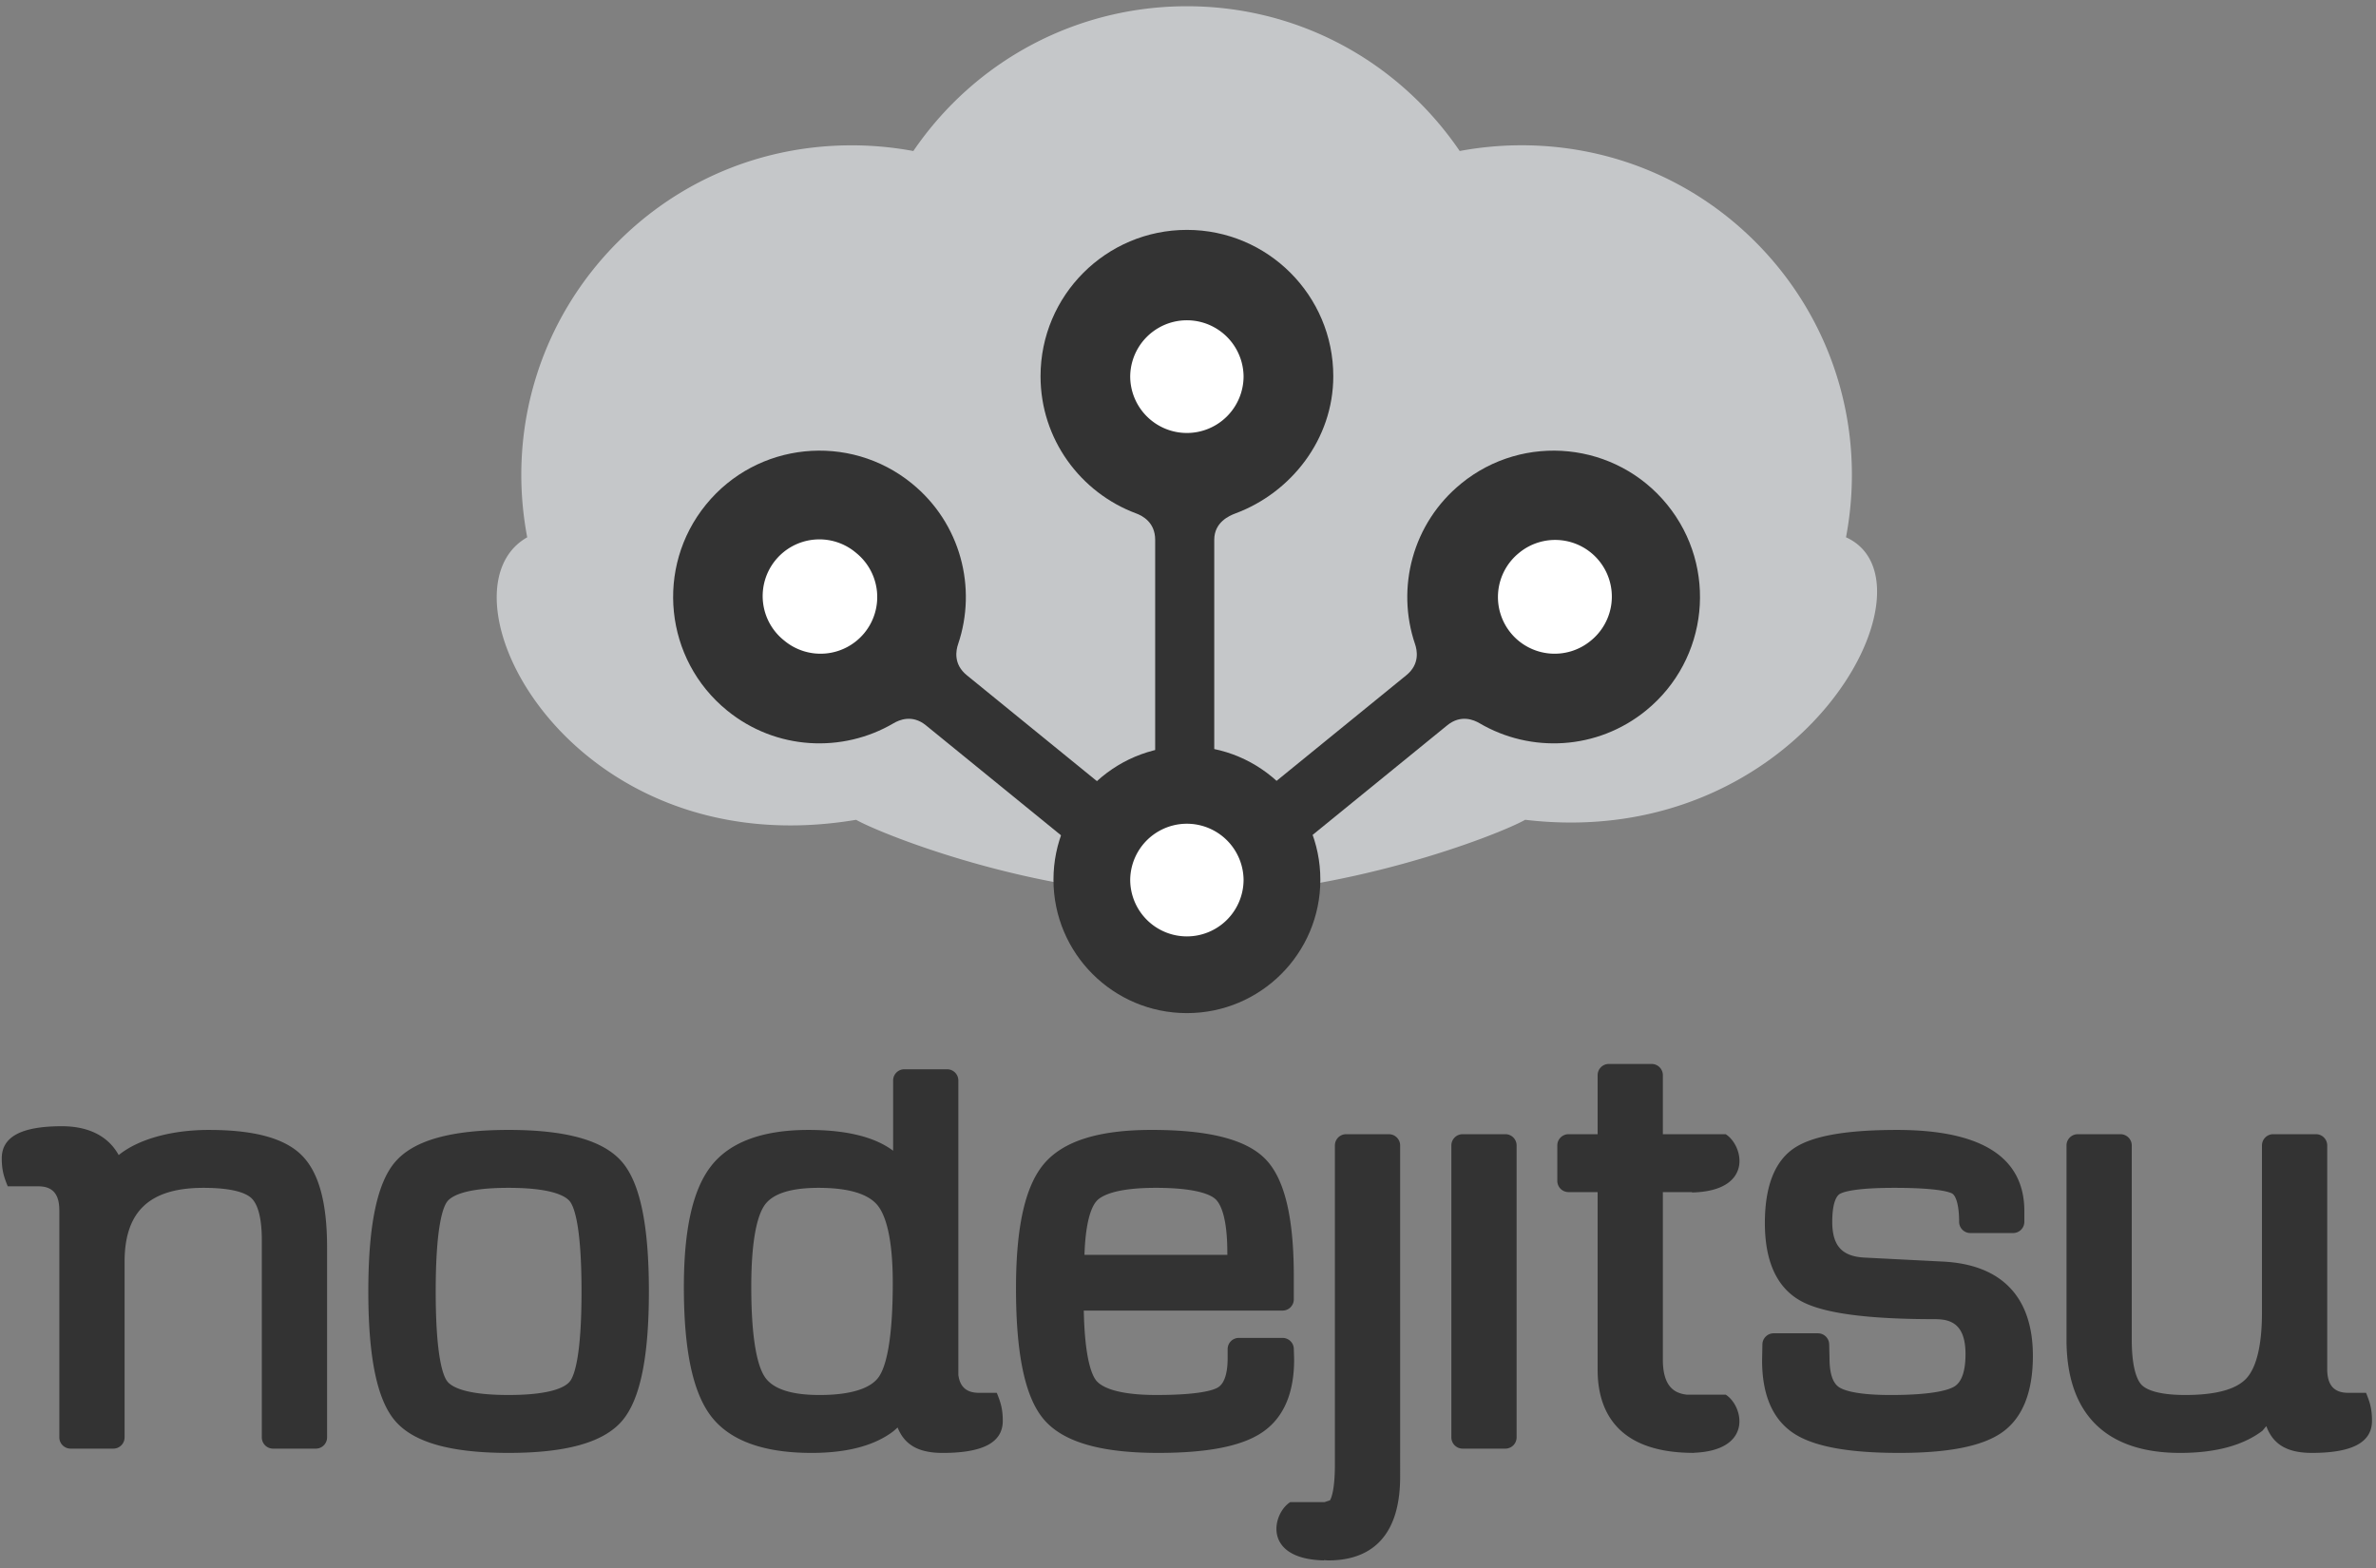 <svg width="256" height="169" viewBox="0 0 256 169" xmlns="http://www.w3.org/2000/svg" preserveAspectRatio="xMinYMin meet"><rect x="0" y="0" width="256" height="169" fill="#808080" stroke="none"/><g fill="#333"><path d="M22.512 121.755c-4.093 0-7.64 1.02-9.718 2.706l-.01-.002c-1.137-2.065-3.284-3.102-6.114-3.102-4.46 0-6.48 1.184-6.48 3.462 0 1.368.28 2.104.644 3.012h3.283c1.37 0 2.272.64 2.272 2.555h.004v24.5c0 .668.545 1.21 1.212 1.21h4.606c.668 0 1.212-.542 1.212-1.21v-18.92c0-5.438 2.7-7.97 8.494-7.97 3.26 0 4.598.59 5.144 1.085.524.472 1.148 1.646 1.148 4.548v21.256c0 .67.542 1.212 1.212 1.212h4.61c.667 0 1.21-.543 1.21-1.212v-20.466c0-4.854-.898-8.11-2.744-9.945-1.844-1.828-5.11-2.718-9.986-2.718zM54.78 121.755c-6.22 0-10.213 1.13-12.204 3.45-1.946 2.265-2.892 6.828-2.892 13.952 0 7.122.945 11.684 2.89 13.95 1.993 2.32 5.985 3.45 12.207 3.45 6.245 0 10.248-1.13 12.24-3.448 1.947-2.268 2.893-6.83 2.893-13.953 0-7.124-.946-11.687-2.893-13.952-1.992-2.322-5.995-3.45-12.24-3.45zm6.644 27.065c-.413.56-1.822 1.497-6.643 1.497-4.79 0-6.197-.938-6.61-1.497-.456-.624-1.226-2.708-1.226-9.663 0-6.958.77-9.04 1.227-9.666.413-.557 1.82-1.495 6.61-1.495 4.822 0 6.23.938 6.644 1.496.46.626 1.23 2.71 1.23 9.667 0 6.954-.77 9.04-1.23 9.663zM138.188 144.164h-4.707a1.21 1.21 0 0 0-1.21 1.21v.988c0 1.153-.185 2.637-1.062 3.15-.515.3-2.06.805-6.612.805-4.582 0-6.038-.987-6.5-1.576-.463-.592-1.224-2.352-1.325-7.52h21.418a1.21 1.21 0 0 0 1.21-1.21v-2.467c0-6.373-.99-10.503-3.035-12.623-2.057-2.13-6.068-3.167-12.26-3.167-5.736 0-9.537 1.195-11.62 3.653-2.03 2.4-3.017 6.79-3.017 13.42 0 7.145.985 11.767 3.006 14.13 2.07 2.423 6.102 3.6 12.324 3.6 5.27 0 8.905-.705 11.112-2.155 2.34-1.538 3.525-4.188 3.525-7.91l-.034-1.15a1.212 1.212 0 0 0-1.212-1.176zM118.164 129.4c.486-.526 1.96-1.405 6.367-1.405 4.43 0 5.925.76 6.424 1.213.48.438 1.282 1.764 1.282 5.763l.006.244h-15.398c.126-3.926.864-5.322 1.32-5.813zM149.647 122.215h-4.61c-.668 0-1.21.543-1.21 1.213v34.354c0 2.66-.356 3.59-.53 3.886l-.592.193h-3.69c-1.935 1.223-3.046 6.127 3.628 6.28l.006-.028c.17.01.354.028.513.028 3.51 0 7.695-1.563 7.695-9.01V123.43c0-.67-.543-1.213-1.21-1.213zM162.197 122.215h-4.608c-.668 0-1.213.543-1.213 1.213v31.456c0 .67.545 1.212 1.212 1.212h4.607c.668 0 1.21-.543 1.21-1.212v-31.456c0-.67-.54-1.213-1.21-1.213zM209.325 135.94l-8.42-.428c-2.446-.122-3.49-1.275-3.49-3.858 0-2.266.56-2.85.8-2.994.33-.2 1.56-.664 5.887-.664 4.82 0 5.996.475 6.242.62.358.213.74 1.123.74 3.04 0 .666.542 1.21 1.21 1.21h4.608c.67 0 1.21-.544 1.21-1.21v-1.153c0-5.803-4.612-8.747-13.715-8.747-5.496 0-9.124.643-11.092 1.967-2.09 1.407-3.15 4.12-3.15 8.063 0 4.194 1.328 7.032 3.945 8.438 2.405 1.294 7.11 1.922 14.38 1.922 1.628 0 3.293.447 3.293 3.757 0 1.84-.405 3.018-1.208 3.504-.562.34-2.2.912-6.86.912-3.722 0-5.077-.527-5.553-.838-.686-.452-1.033-1.5-1.033-3.146l-.035-1.48a1.212 1.212 0 0 0-1.212-1.185h-4.77c-.66 0-1.2.528-1.213 1.19l-.034 1.733c0 3.76 1.168 6.415 3.47 7.897 2.16 1.392 5.856 2.068 11.3 2.068 5.327 0 8.944-.717 11.06-2.19 2.222-1.552 3.346-4.334 3.346-8.268.002-6.33-3.353-9.844-9.707-10.16zM254.926 150.084h-1.908c-1.37 0-2.274-.644-2.274-2.556v-24.1c0-.67-.542-1.213-1.21-1.213h-4.608c-.67 0-1.213.544-1.213 1.214v18.03c0 3.454-.584 5.905-1.693 7.086-1.105 1.177-3.317 1.773-6.573 1.773-3.162 0-4.3-.68-4.695-1.085-.398-.408-1.068-1.585-1.068-4.88V123.43c0-.67-.544-1.214-1.212-1.214h-4.608c-.667 0-1.21.544-1.21 1.213v20.926c0 7.983 4.228 12.203 12.234 12.203 3.816 0 6.786-.802 8.878-2.388l.415-.498c.71 1.922 2.18 2.885 4.907 2.885 4.464 0 6.48-1.186 6.48-3.464.003-1.367-.277-2.104-.64-3.012zM105.49 150.084c-1.208 0-2.05-.504-2.234-1.934v-31.72c0-.67-.543-1.212-1.21-1.212h-4.608c-.67 0-1.21.543-1.21 1.212v7.566c-1.983-1.488-5.034-2.24-9.122-2.24-4.957 0-8.49 1.314-10.5 3.906-1.966 2.537-2.923 6.8-2.923 13.034 0 6.738.947 11.27 2.894 13.86 2 2.655 5.65 4.002 10.858 4.002 3.84 0 6.793-.784 8.827-2.34l.45-.397c.73 1.825 2.192 2.738 4.85 2.738 4.464 0 6.482-1.184 6.482-3.462 0-1.366-.28-2.103-.645-3.01h-1.91v-.002zm-17.202.234c-3.044 0-5.024-.655-5.886-1.95-.665-.99-1.457-3.483-1.457-9.707 0-5.605.788-7.89 1.452-8.82.872-1.225 2.823-1.845 5.792-1.845 3.217 0 5.363.64 6.377 1.9.74.922 1.625 3.117 1.625 8.34 0 6.57-.815 9.13-1.498 10.12-.882 1.285-3.1 1.963-6.406 1.963zM185.932 122.215h-6.769v-6.357c0-.67-.543-1.212-1.21-1.212h-4.608c-.67 0-1.21.543-1.21 1.212v6.357h-3.133c-.67 0-1.212.543-1.212 1.213v3.815c0 .67.54 1.212 1.212 1.212h3.133v19.16c0 4.052 1.775 8.876 10.17 8.937l.002.006c.018 0 .034-.004.05-.004.037 0 .067.004.102.004.03 0 .055-.015.083-.016 6.393-.27 5.3-5.057 3.39-6.262h-4.21c-1.356-.158-2.56-.91-2.56-3.785v-18.04h3.137l.007.04c6.673-.153 5.56-5.06 3.625-6.28z"/></g><path d="M198.896 57.898c2.205-11.653-1.398-23.464-9.777-31.848-6.707-6.705-15.652-10.396-25.182-10.396-2.234 0-4.473.21-6.663.616C150.592 6.48 139.74.673 127.88.673c-11.853 0-22.792 5.81-29.473 15.6a36.25 36.25 0 0 0-6.656-.613c-9.523 0-18.467 3.69-25.164 10.393-8.39 8.384-11.99 20.195-9.783 31.845-10.384 5.877 4.493 35.628 35.435 30.442 2.712 1.527 19.1 8.127 35.642 8.16 16.68.035 33.517-6.51 36.448-8.163 29.748 3.535 45.175-25.665 34.568-30.44z" fill="#C5C7C9"/><path d="M98.254 52.1c-6.757-5.5-16.688-4.483-22.188 2.273-5.498 6.754-4.48 16.688 2.274 22.188 5.255 4.28 12.43 4.61 17.946 1.367.6-.353 2.005-.97 3.478.23l21.367 17.397 4.4-5.404-21.366-17.394c-1.474-1.2-1.158-2.696-.934-3.354 2.058-6.06.28-13.022-4.976-17.3z" fill="#333"/><path d="M84.55 69.067a6.11 6.11 0 1 1 7.713-9.473 6.11 6.11 0 0 1 .882 8.597 6.11 6.11 0 0 1-8.596.877z" fill="#FFF"/><path d="M157.438 52.1c6.756-5.5 16.688-4.483 22.188 2.273 5.498 6.754 4.48 16.688-2.275 22.188-5.254 4.28-12.428 4.61-17.945 1.367-.6-.353-2.005-.97-3.478.23L134.56 95.555l-4.4-5.404 21.367-17.394c1.474-1.2 1.16-2.696.934-3.354-2.058-6.06-.28-13.022 4.978-17.3z" fill="#333"/><path d="M171.362 69.067a6.108 6.108 0 1 0-7.712-9.473 6.11 6.11 0 0 0-.884 8.597 6.11 6.11 0 0 0 8.596.877z" fill="#FFF"/><path d="M142.26 94.792c0 7.94-6.436 14.376-14.377 14.376-7.94 0-14.378-6.436-14.378-14.376 0-7.942 6.437-14.38 14.378-14.38 7.94 0 14.377 6.438 14.377 14.38z" fill="#333"/><path d="M127.88 100.902a6.11 6.11 0 0 1-6.107-6.11 6.108 6.108 0 0 1 12.215 0 6.11 6.11 0 0 1-6.11 6.11z" fill="#FFF"/><path d="M143.654 40.544c0-8.712-7.06-15.772-15.77-15.772s-15.772 7.06-15.772 15.772c0 6.776 4.306 12.548 10.303 14.78.653.242 2.048.944 2.048 2.843V85.57h6.365V58.166c0-1.9 1.63-2.6 2.28-2.842 6.002-2.23 10.546-8.003 10.546-14.78z" fill="#333"/><path d="M121.773 40.542a6.108 6.108 0 0 1 12.215 0 6.11 6.11 0 0 1-6.11 6.113 6.11 6.11 0 0 1-6.105-6.113z" fill="#FFF"/></svg>